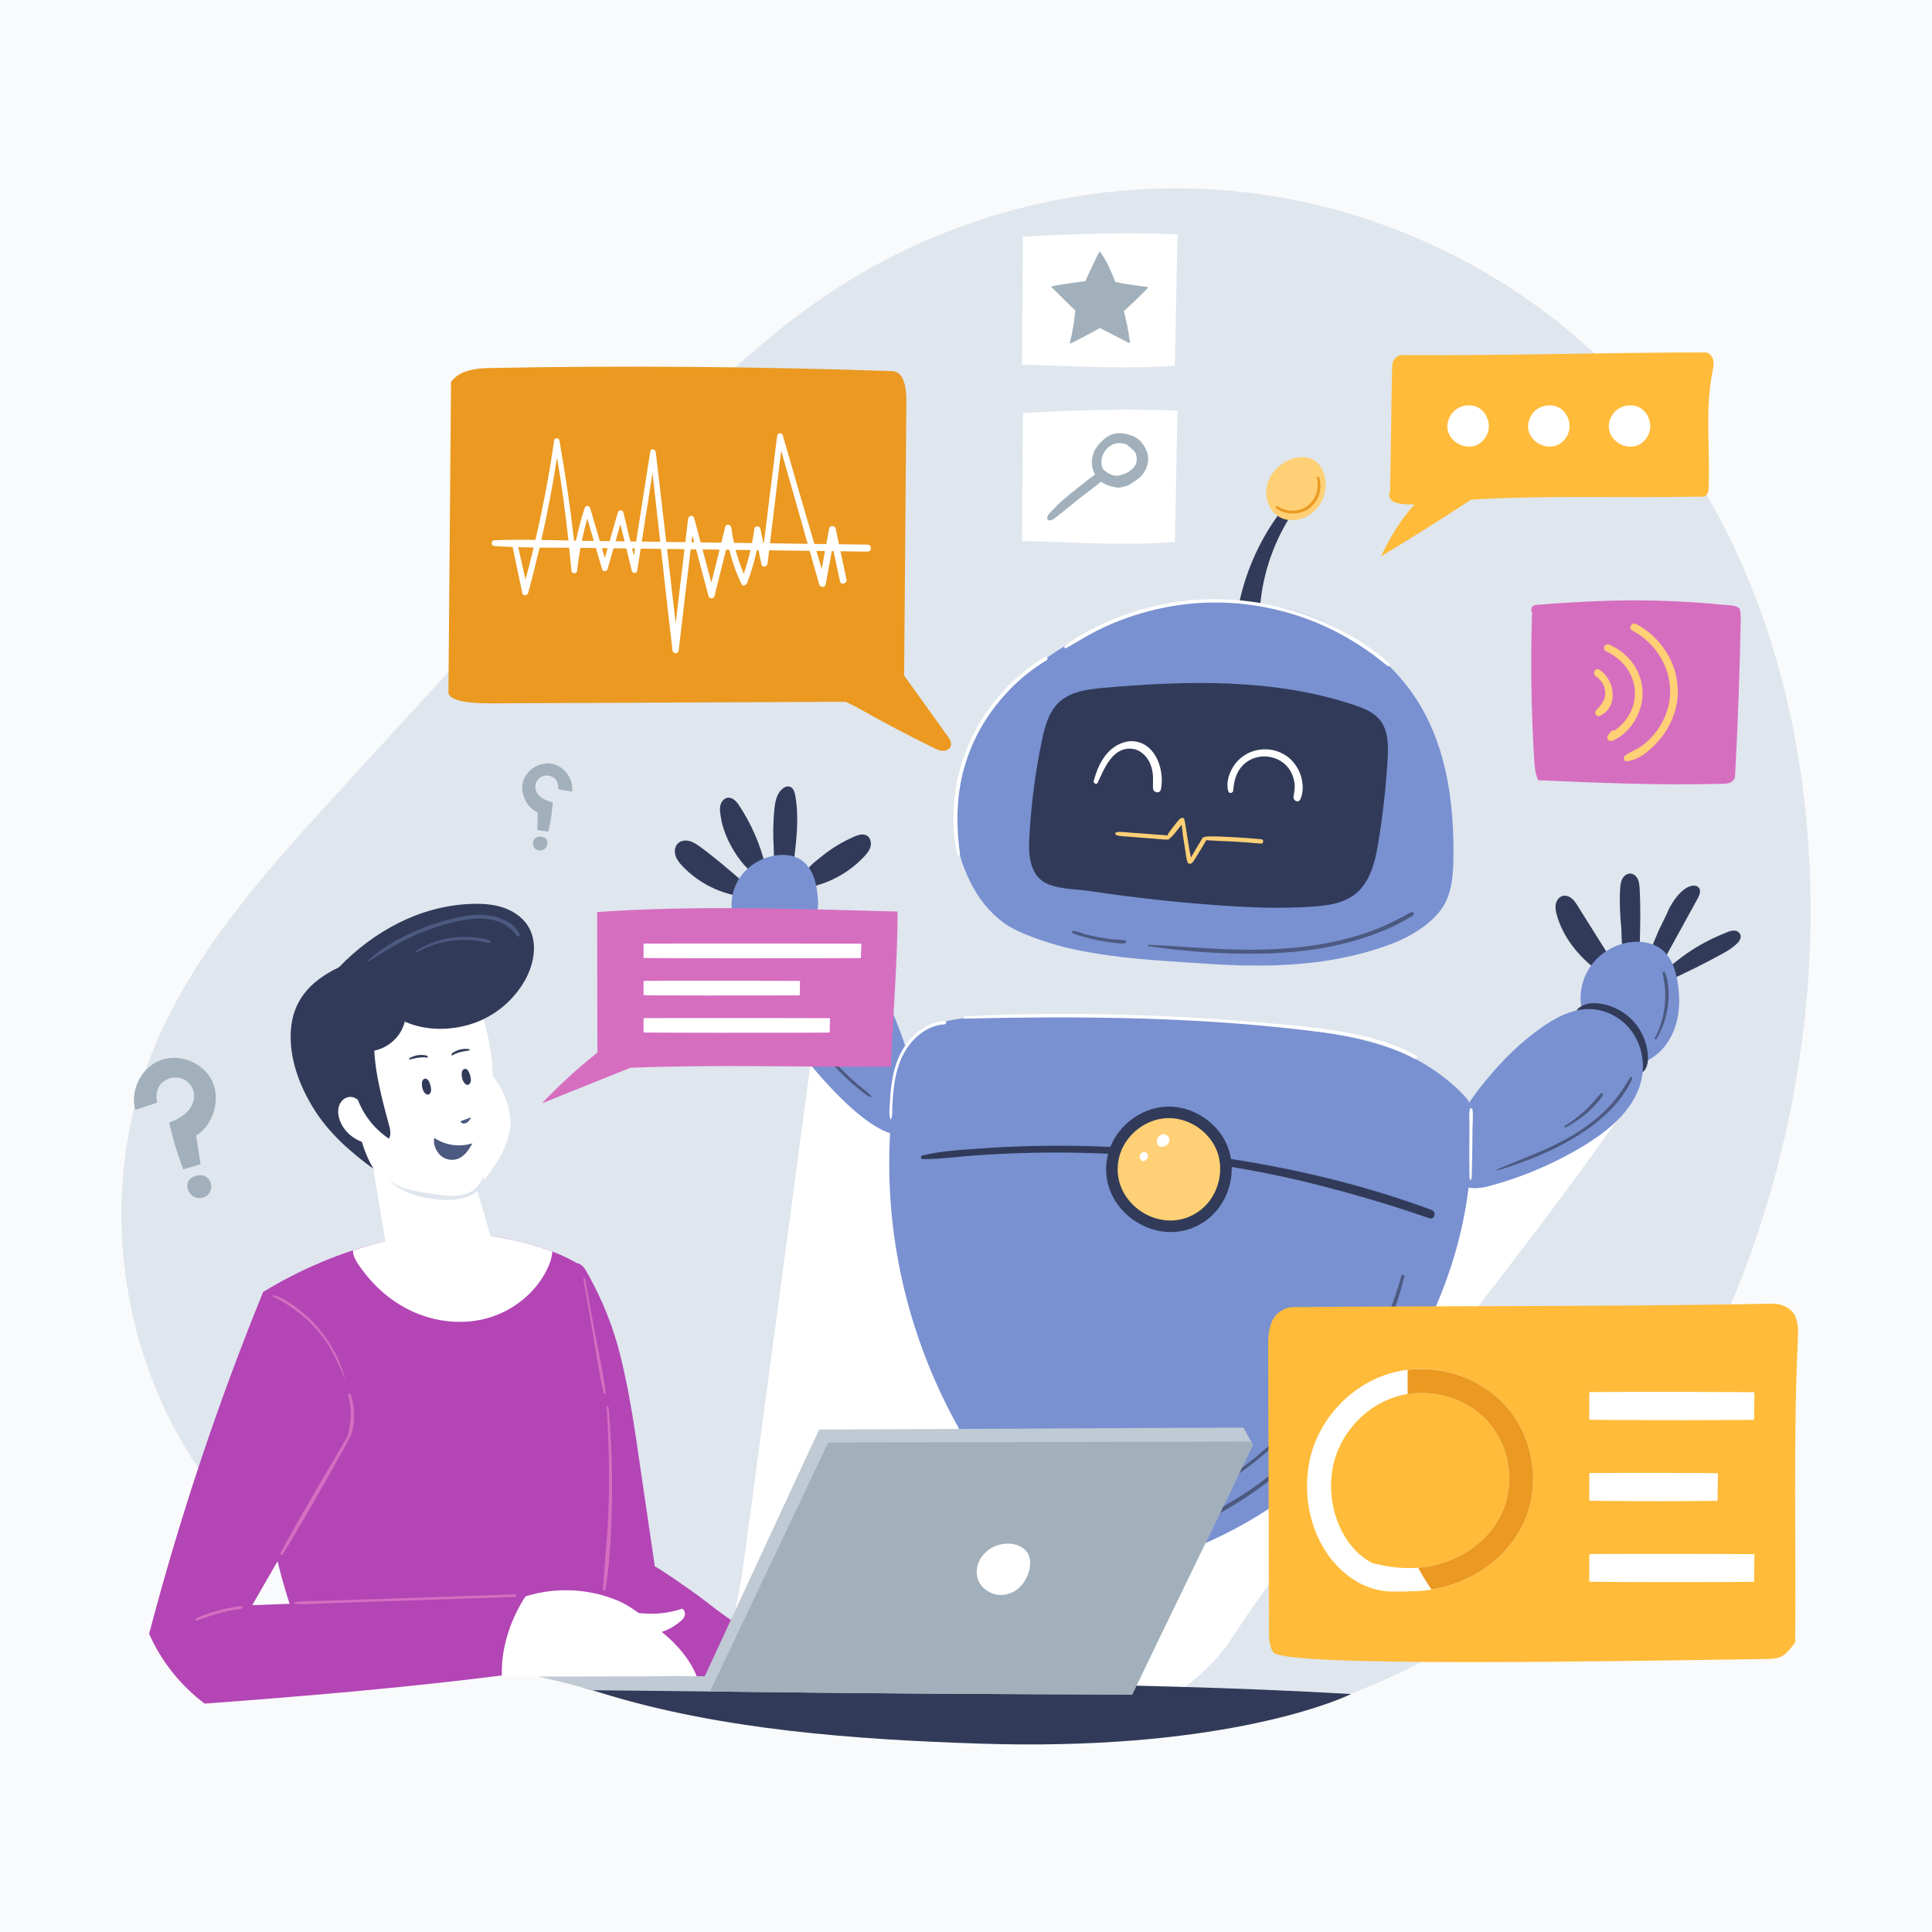 <?xml version="1.0" encoding="utf-8"?>
<!-- Generator: Adobe Illustrator 27.5.0, SVG Export Plug-In . SVG Version: 6.00 Build 0)  -->
<svg version="1.1" xmlns="http://www.w3.org/2000/svg" xmlns:xlink="http://www.w3.org/1999/xlink" x="0px" y="0px"
	 viewBox="0 0 500 500" style="enable-background:new 0 0 500 500;" xml:space="preserve">
<g id="BACKGROUND">
	<g>
		<rect style="fill:#f9fafb;" width="500" height="500"/>
	</g>
</g>
<g id="OBJECTS">
	<path style="fill:#DFE6EE;" d="M56.726,387.194c-25.261-31.127-32.344-76.012-17.896-113.405
		c10.249-26.525,29.87-48.164,49.071-69.139c22.41-24.48,44.821-48.961,67.231-73.441c19.093-20.856,38.48-41.963,62.32-57.169
		c30.03-19.153,66.53-28.003,101.983-24.575c35.453,3.428,69.625,19.141,95.198,43.934c49.68,48.167,62.349,125.066,48.942,192.951
		c-11.224,56.836-41.202,112.759-91.531,141.451c-30.589,17.438-66.538,23.68-101.748,23.451
		c-32.336-0.211-67.242-3.538-98.23-13.171c-24.857-7.727-51.905-8.831-75.533-19.977C81.218,410.879,67.411,400.36,56.726,387.194z
		"/>
	<g>
		<path style="fill:#FFFFFF;" d="M210.811,267.454c67.941,18.751,139.166,25.548,209.429,19.984
			c-34.075,48.598-69.775,88.899-102.63,138.247c-3.46,5.197-12.864,13.4-18.651,15.747c-4.216,1.71-8.933,1.485-13.476,1.232
			c-14.994-0.833-29.989-1.667-44.983-2.5c-13.174-0.732-26.523-1.487-39.289-5.079c-5.167-1.454-11.364-2.132-11.74-8.101
			c-0.423-6.713,1.954-14.701,2.849-21.387c3.931-29.364,7.861-58.727,11.792-88.091
			C206.345,300.822,208.578,284.138,210.811,267.454z"/>
		<g>
			<path style="fill:#313B59;" d="M447.002,241.236c0.633-0.239,1.295-0.467,1.962-0.394c0.668,0.074,1.345,0.531,1.497,1.234
				c0.181,0.832-0.401,1.622-0.997,2.186c-1.318,1.247-2.893,2.129-4.461,2.978c-4.253,2.303-8.576,4.454-12.962,6.447
				c-0.151-0.647-0.8-2.168-0.598-2.796c0.196-0.611,1.425-1.316,1.892-1.701c1.396-1.15,2.849-2.22,4.35-3.204
				C440.645,244.047,443.763,242.542,447.002,241.236z"/>
			<path style="fill:#313B59;" d="M431.93,235.189c1.169-2.121,2.557-4.241,4.642-5.472c1.008-0.595,2.529-0.842,3.165,0.14
				c0.525,0.811,0.062,1.877-0.403,2.724c-2.784,5.067-5.568,10.134-8.352,15.201c-0.73-0.396-3-1.146-3.352-1.907
				c-0.371-0.803,0.705-2.738,1.004-3.532C429.563,239.873,430.958,237.619,431.93,235.189z"/>
			<path style="fill:#313B59;" d="M419.289,230.046c0.054-0.89,0.143-1.805,0.558-2.594c0.415-0.789,1.233-1.429,2.123-1.375
				c0.839,0.051,1.547,0.706,1.901,1.469c0.354,0.763,0.419,1.623,0.467,2.463c0.285,4.976,0.151,9.966,0.018,14.949
				c-0.002,0.087-3.88,0.628-4.187,0.326c-0.636-0.625-0.479-4.045-0.567-4.963C419.274,236.908,419.08,233.472,419.289,230.046z"/>
			<path style="fill:#313B59;" d="M402.935,236.934c-0.274-0.943-0.487-1.937-0.31-2.904c0.177-0.966,0.826-1.902,1.774-2.157
				c0.828-0.222,1.725,0.111,2.385,0.658c0.66,0.547,1.126,1.287,1.581,2.013c2.89,4.611,5.78,9.222,8.67,13.833
				c-0.902,0.649-1.787,1.332-2.71,1.951c-1.001,0.672-1.223,0.61-2.166-0.144c-1.452-1.161-2.798-2.47-4.011-3.879
				C405.805,243.585,403.925,240.4,402.935,236.934z"/>
			<path style="fill:#7991D1;" d="M411.76,249.903c2.487-3.472,6.54-5.776,10.796-6.136c2.701-0.229,5.563,0.351,7.649,2.082
				c2.425,2.013,3.462,5.244,3.967,8.355c0.621,3.827,0.604,7.822-0.615,11.503c-1.219,3.681-3.731,7.023-7.206,8.743
				c-3.475,1.72-7.924,1.604-11.027-0.721c-3.76-2.818-4.241-7.282-5.606-11.41C408.34,258.154,409.174,253.514,411.76,249.903z"/>
			<path style="fill:#313B59;" d="M410.33,259.948c1.309-0.427,2.728-0.398,4.086-0.171c3.302,0.553,6.393,2.293,8.578,4.829
				c2.185,2.537,3.449,5.851,3.506,9.198c0.028,1.622-0.516,3.598-2.094,3.971c-1.082,0.255-2.154-0.385-3.068-1.017
				c-3.956-2.737-7.641-5.866-10.983-9.326C408.012,265.008,405.853,261.407,410.33,259.948z"/>
			<path style="fill:#7991D1;" d="M398.297,266.391c3.941-2.87,8.491-5.402,13.363-5.234c4.166,0.144,8.172,2.379,10.63,5.746
				c2.459,3.367,3.374,7.776,2.639,11.88c-1.39,7.763-8.039,13.44-14.766,17.556c-7.743,4.738-16.178,8.341-24.954,10.661
				c-4.093,1.082-8.044,0.631-9.728-3.749c-1.051-2.734-1.063-6.53,0.006-9.274c2.546-6.538,7.838-13.221,12.514-18.35
				C391.112,272.214,394.564,269.11,398.297,266.391z"/>
			<path style="fill:#4C5980;" d="M421.837,278.89c-1.739,2.965-3.622,5.717-6.06,8.16c-2.42,2.426-5.158,4.515-8.067,6.321
				c-6.357,3.947-13.438,6.337-20.272,9.284c-0.141,0.061-0.04,0.29,0.104,0.247c7.316-2.21,14.626-5.085,21.095-9.201
				c5.526-3.516,11.071-8.371,13.773-14.476C422.578,278.844,422.058,278.513,421.837,278.89z"/>
			<path style="fill:#4C5980;" d="M414.434,282.939c-0.82,0.616-1.4,1.508-2.082,2.271c-0.709,0.793-1.467,1.533-2.244,2.26
				c-1.574,1.472-3.275,2.779-5.12,3.894c-0.244,0.148-0.028,0.514,0.223,0.382c1.93-1.015,3.755-2.231,5.423-3.638
				c0.83-0.7,1.601-1.482,2.333-2.283c0.706-0.773,1.509-1.583,1.865-2.58C414.907,283.033,414.622,282.798,414.434,282.939z"/>
			<path style="fill:#4C5980;" d="M430.911,251.686c-0.156-0.384-0.674-0.238-0.616,0.17c0.215,1.497,0.558,2.95,0.641,4.467
				c0.074,1.345,0.025,2.699-0.119,4.038c-0.313,2.899-1.194,5.763-2.551,8.341c-0.132,0.251,0.234,0.468,0.382,0.223
				c1.573-2.599,2.583-5.441,2.988-8.453C432.011,257.676,431.985,254.336,430.911,251.686z"/>
		</g>
		<g>
			<path style="fill:#313B59;" d="M221.12,216.5c1.019-0.437,2.228-0.817,3.191-0.269c0.931,0.529,1.249,1.782,0.991,2.821
				c-0.258,1.039-0.968,1.902-1.702,2.681c-3.589,3.806-8.314,6.527-13.408,7.722c-0.785-1.19-1.961-3.135-1.198-4.39
				c0.79-1.3,2.492-2.485,3.659-3.436C215.219,219.539,218.076,217.804,221.12,216.5z"/>
			<path style="fill:#313B59;" d="M200.389,209.621c0.183-1.944,0.54-4.044,1.97-5.373c0.56-0.52,1.363-0.896,2.083-0.641
				c0.878,0.312,1.207,1.363,1.372,2.281c1.016,5.656,0.318,11.463-0.383,17.166c-0.004,0.023-4.155,0.448-4.458,0.299
				c-0.873-0.427-0.675-3.021-0.735-3.962C200.033,216.137,200.083,212.867,200.389,209.621z"/>
			<path style="fill:#313B59;" d="M186.467,210.924c-0.148-0.895-0.245-1.829,0.016-2.698c0.261-0.869,0.963-1.662,1.863-1.774
				c1.285-0.159,2.304,1.022,3.014,2.104c3.145,4.791,5.45,10.131,6.778,15.706c-1.655,0.643-3.23,1.914-4.657,0.528
				c-1.256-1.22-2.339-2.673-3.277-4.146C188.369,217.766,186.893,214.337,186.467,210.924z"/>
			<path style="fill:#313B59;" d="M176.685,224.221c-0.778-0.814-1.52-1.71-1.861-2.783c-0.341-1.073-0.204-2.363,0.6-3.152
				c0.773-0.759,1.996-0.898,3.042-0.618c1.046,0.281,1.956,0.917,2.83,1.557c4.012,2.94,7.773,6.204,11.529,9.465
				c0.06,0.052-0.873,2.56-1.023,2.738c-0.557,0.659-0.892,0.449-1.807,0.249c-1.68-0.367-3.323-0.902-4.899-1.592
				C181.944,228.706,179.061,226.71,176.685,224.221z"/>
			<path style="fill:#7991D1;" d="M190.126,238.35c-1.401-3.543-0.895-7.739,1.162-10.946c2.057-3.207,5.572-5.394,9.333-6.001
				c2.234-0.361,4.646-0.16,6.557,1.054c1.563,0.993,2.674,2.591,3.349,4.315c0.675,1.724,0.945,3.579,1.107,5.424
				c0.147,1.673,0.187,3.449-0.615,4.924c-0.73,1.343-2.052,2.241-3.324,3.087c-1.85,1.23-3.701,2.46-5.552,3.69
				C197.477,246.998,191.945,242.949,190.126,238.35z"/>
			<path style="fill:#313B59;" d="M199.4,240.985c1.429-2.599,3.98-4.556,6.861-5.263c1.726-0.424,3.631-0.392,5.188,0.465
				c1.557,0.857,2.656,2.658,2.35,4.408c-0.307,1.76-1.836,3.008-3.259,4.088c-1.707,1.296-3.43,2.602-5.367,3.519
				c-1.414,0.67-5.484,2.257-6.711,0.609C197.084,246.963,198.442,242.726,199.4,240.985z"/>
			<path style="fill:#7991D1;" d="M201.985,262.647c-2.11-4.464-3.898-9.292-3.506-14.214s3.502-9.921,8.294-11.111
				c3.41-0.847,7.084,0.355,9.898,2.46c2.814,2.105,4.896,5.028,6.778,7.996c6.969,10.993,11.828,23.32,14.234,36.112
				c0.425,2.258,0.75,4.704-0.27,6.763c-5.763,11.632-26.732-13.371-29.83-18.04C205.475,269.435,203.615,266.094,201.985,262.647z"
				/>
			<path style="fill:#4C5980;" d="M225.5,283.728c-1.001-1.254-2.567-2.2-3.773-3.264c-1.252-1.104-2.479-2.241-3.656-3.425
				c-2.382-2.397-4.573-4.983-6.541-7.729c-3.927-5.477-6.885-11.575-9.181-17.898c-0.069-0.191-0.362-0.117-0.308,0.085
				c1.785,6.704,5.003,12.934,9.076,18.536c1.984,2.729,4.177,5.306,6.564,7.692c1.232,1.232,2.513,2.408,3.859,3.515
				c1.147,0.943,2.43,2.18,3.83,2.714C225.509,284.007,225.574,283.82,225.5,283.728z"/>
			<path style="fill:#4C5980;" d="M220.689,272.394c-0.403-0.571-0.992-1.01-1.514-1.469c-0.543-0.476-1.075-0.963-1.591-1.469
				c-1.057-1.037-2.051-2.14-2.973-3.3c-1.86-2.341-3.511-4.899-4.845-7.575c-0.092-0.184-0.414-0.054-0.337,0.142
				c1.118,2.829,2.57,5.452,4.444,7.85c0.936,1.197,1.946,2.337,3.025,3.407c0.995,0.986,2.152,2.297,3.485,2.811
				C220.599,272.874,220.821,272.58,220.689,272.394z"/>
		</g>
		<g>
			<path style="fill:#7991D1;" d="M278.729,407.474c-18.584-16.28-32.832-37.464-40.904-60.814s-9.761-47.8-5.199-72.081
				c0.845-4.498,6.274-8.422,10.631-9.824c4.357-1.402,9.012-1.494,13.588-1.556c26.201-0.351,52.473-0.097,78.494,2.986
				c10.172,1.205,20.453,2.89,29.716,7.263c5.19,2.451,11.451,6.985,15.026,11.475c3.148,25.857-5.132,51.651-19.422,73.43
				c-14.29,21.778-36.465,38.26-61.438,45.665C292.501,406.009,285.651,408.565,278.729,407.474z"/>
			<path style="fill:#313B59;" d="M370.495,313.13c-16.421-6.062-33.406-10.249-50.685-12.993
				c-17.164-2.725-34.606-3.922-51.983-3.562c-4.851,0.1-9.698,0.331-14.538,0.685c-4.855,0.355-9.876,0.595-14.607,1.807
				c-0.516,0.132-0.391,0.912,0.131,0.916c4.348,0.033,8.704-0.596,13.036-0.917c4.274-0.317,8.554-0.533,12.837-0.66
				c8.648-0.257,17.309-0.134,25.944,0.408c17.248,1.083,34.441,3.752,51.185,8.042c9.48,2.428,18.854,5.212,28.099,8.433
				C371.284,315.766,371.828,313.622,370.495,313.13z"/>
			<path style="fill:#313B59;" d="M286.847,298.34c1.81-6.567,8.13-11.62,14.934-11.942c6.804-0.322,13.573,4.111,15.995,10.478
				c2.423,6.366,0.315,14.178-4.982,18.461C300.81,325.027,282.754,313.186,286.847,298.34z"/>
			<path style="fill:#FFD075;" d="M289.729,299.127c1.477-5.359,6.634-9.483,12.187-9.746c5.553-0.263,11.076,3.355,13.053,8.551
				c1.977,5.195,0.257,11.57-4.066,15.066C301.124,320.905,286.389,311.242,289.729,299.127z"/>
			<path style="fill:#FFFFFF;" d="M381.059,287.063c-0.054-0.331-0.604-0.326-0.663,0c-0.274,1.517-0.094,3.203-0.103,4.745
				l-0.029,4.653c-0.01,1.551-0.023,3.102-0.005,4.653c0.01,0.835,0.02,1.67,0.029,2.506c0.007,0.624-0.091,1.268,0.257,1.808
				c0.016,0.024,0.048,0.023,0.064,0c0.355-0.532,0.269-1.188,0.286-1.808l0.071-2.506c0.044-1.551,0.056-3.102,0.072-4.653
				l0.048-4.653C381.102,290.265,381.308,288.584,381.059,287.063z"/>
			<path style="fill:#FFFFFF;" d="M244.438,264.225c-4.91,0.399-8.905,3.827-11.182,8.046c-1.369,2.537-2.101,5.382-2.507,8.221
				c-0.218,1.523-0.356,3.061-0.415,4.599c-0.052,1.367-0.396,3.272,0.105,4.555c0.023,0.06,0.124,0.096,0.157,0.021
				c0.448-1.016,0.27-2.341,0.334-3.441c0.079-1.358,0.168-2.719,0.313-4.072c0.319-2.974,0.939-5.991,2.24-8.703
				c2.068-4.309,6.007-8.019,10.955-8.366C244.988,265.046,244.989,264.18,244.438,264.225z"/>
			<path style="fill:#FFFFFF;" d="M366.533,273.221c-6.169-3.444-13.029-5.243-19.966-6.346c-7.421-1.18-14.947-1.805-22.432-2.429
				c-15.819-1.317-31.691-2.005-47.565-2.051c-8.974-0.026-17.951,0.128-26.91,0.669c-0.36,0.022-0.366,0.574,0,0.565
				c31.123-0.745,62.421-0.455,93.339,3.639c7.983,1.057,15.983,2.778,23.076,6.738
				C366.585,274.291,367.044,273.506,366.533,273.221z"/>
			<path style="fill:#4C5980;" d="M362.707,330.169c-3.7,12.789-9.478,24.863-17.725,35.357
				c-8.057,10.253-18.198,18.784-29.639,25.033c-6.628,3.62-13.616,6.251-20.776,8.599c-0.375,0.123-0.224,0.679,0.163,0.592
				c12.851-2.881,25.116-9.623,35.352-17.788c10.481-8.36,19.162-18.916,25.403-30.778c3.466-6.587,6.21-13.573,7.933-20.819
				C363.527,329.904,362.839,329.712,362.707,330.169z"/>
			<path style="fill:#4C5980;" d="M350.851,341.598c-1.804,3.746-3.323,7.578-5.371,11.212c-2.118,3.759-4.525,7.359-7.193,10.75
				c-5.212,6.626-11.367,12.4-18.232,17.283c-3.876,2.757-7.985,5.169-12.268,7.236c-0.301,0.145-0.038,0.581,0.26,0.445
				c15.528-7.065,28.588-19.053,37.27-33.715c2.394-4.042,4.817-8.43,6.116-12.965C351.532,341.504,351.011,341.265,350.851,341.598
				z"/>
			<path style="fill:#FFFFFF;" d="M299.59,294.504c0.314-0.626,1.025-1.045,1.721-0.964c0.695,0.081,1.307,0.691,1.341,1.39
				c0.023,0.465-0.193,0.924-0.528,1.247c-0.335,0.323-0.778,0.519-1.235,0.61C299.533,297.059,299.066,295.552,299.59,294.504z"/>
			<path style="fill:#FFFFFF;" d="M294.959,299.259c0.025-0.474,0.353-0.927,0.806-1.065s0.999,0.074,1.21,0.499
				c0.14,0.282,0.131,0.626,0.011,0.917c-0.12,0.292-0.342,0.533-0.601,0.714C295.618,300.862,294.918,300.053,294.959,299.259z"/>
		</g>
		<g>
			<g>
				<path style="fill:#313B59;" d="M319.964,160.241c1.427-10.394,5.651-20.391,12.109-28.66c0.508-0.651,1.709,0.043,1.889,0.849
					c0.18,0.806-0.28,1.601-0.705,2.309c-4.696,7.826-7.257,16.919-7.337,26.046C324.101,161.096,321.648,160.997,319.964,160.241z"
					/>
				<path style="fill:#FFD075;" d="M328.645,131.233c-1.156-2.068-1.222-4.666-0.342-6.865c0.88-2.199,2.65-3.992,4.758-5.074
					c2.281-1.171,5.225-1.472,7.31,0.02c1.243,0.89,2.032,2.31,2.417,3.79c0.703,2.704,0.113,5.714-1.558,7.953
					C338.111,135.232,331.492,136.325,328.645,131.233z"/>
				<path style="fill:#EB9921;" d="M341.425,123.581c-0.118-0.376-0.695-0.221-0.592,0.163c0.71,2.657-0.374,5.806-2.686,7.352
					c-1.209,0.809-2.674,1.151-4.119,1.057c-0.722-0.047-1.429-0.219-2.107-0.469c-0.354-0.131-0.686-0.297-1.013-0.484
					c-0.243-0.139-0.42-0.265-0.707-0.207c-0.04,0.008-0.074,0.054-0.072,0.095c0.036,0.645,1.101,1.038,1.601,1.255
					c0.702,0.304,1.456,0.467,2.217,0.531c1.615,0.135,3.302-0.256,4.651-1.165C341.202,129.955,342.361,126.569,341.425,123.581z"
					/>
			</g>
			<g>
				<path style="fill:#7991D1;" d="M247.136,213.281c-0.517-10.484,3.267-20.948,9.579-29.417
					c6.312-8.47,15.035-15.03,24.561-19.788c14.43-7.209,31.163-10.418,47.087-7.552c15.924,2.866,30.848,12.129,39.068,25.829
					c7.082,11.803,8.902,25.972,8.717,39.671c-0.059,4.334-0.364,8.871-2.657,12.574c-2.62,4.231-8.203,7.678-12.895,9.49
					c-15.768,6.09-32.29,6.443-49.191,5.27c-12.165-0.844-21.484-1.189-33.405-3.648c-4.9-1.011-14.503-3.963-18.446-7.031
					c-3.781-2.942-6.088-5.915-8.279-10.119C248.813,223.835,247.397,218.58,247.136,213.281z"/>
				<path style="fill:#313B59;" d="M266.35,217.407c0.423-8.648,1.523-17.263,3.287-25.739c0.745-3.58,1.728-7.349,4.384-9.862
					c3.044-2.88,7.546-3.438,11.72-3.805c21.709-1.906,44.085-2.45,64.751,4.464c2.416,0.808,4.913,1.794,6.54,3.755
					c2.303,2.774,2.295,6.742,2.079,10.34c-0.43,7.157-1.225,14.292-2.382,21.367c-0.814,4.977-2.063,10.362-6.026,13.481
					c-3.072,2.417-7.181,2.972-11.081,3.236c-8.5,0.577-17.036,0.193-25.532-0.441c-10.771-0.805-21.513-2.012-32.194-3.62
					c-3.626-0.546-9.188-0.387-12.233-2.644C266.519,225.606,266.178,220.946,266.35,217.407z"/>
				<path style="fill:#FFFFFF;" d="M293.468,191.845c-2.52-0.245-5.034,1.082-6.72,2.887c-1.906,2.042-2.987,4.74-3.693,7.4
					c-0.158,0.597,0.759,1.035,1.033,0.435c1.669-3.654,3.868-9.308,8.885-8.792c1.928,0.198,3.519,1.62,4.41,3.268
					c0.548,1.013,0.837,2.156,0.96,3.296c0.134,1.248,0.008,2.457,0.053,3.697c0.041,1.123,1.788,1.469,2.04,0.276
					C301.462,199.448,299.167,192.398,293.468,191.845z"/>
				<path style="fill:#FFFFFF;" d="M336.447,200.166c-0.832-2.122-2.314-3.943-4.33-5.042c-4.163-2.271-9.496-1.267-12.406,2.503
					c-1.493,1.934-2.506,4.687-1.836,7.126c0.204,0.74,1.219,0.535,1.279-0.173c0.203-2.413,0.712-4.664,2.444-6.474
					c1.687-1.762,4.096-2.562,6.51-2.294c2.4,0.266,4.58,1.568,5.816,3.658c0.589,0.996,0.97,2.115,1.107,3.265
					c0.145,1.222-0.085,2.255-0.267,3.448c-0.147,0.966,1.206,1.774,1.728,0.729C337.492,204.911,337.241,202.189,336.447,200.166z"
					/>
				<path style="fill:#FFD075;" d="M326.901,217.605c-0.044-0.258-0.313-0.393-0.545-0.415c-2.464-0.227-4.931-0.41-7.402-0.544
					c-1.211-0.066-2.423-0.12-3.635-0.163c-0.583-0.021-1.163-0.03-1.746-0.018c-0.606,0.012-1.263-0.048-1.844,0.135
					c-0.038,0.012-0.055,0.041-0.084,0.06c-0.173-0.002-0.347,0.067-0.466,0.259c-0.623,1.002-1.222,2.016-1.816,3.036
					c-0.296,0.509-0.596,1.018-0.89,1.528c-0.08,0.14-0.165,0.285-0.25,0.432c-0.104-0.547-0.242-1.095-0.337-1.623
					c-0.176-0.979-0.341-1.959-0.497-2.941c-0.15-0.945-0.277-1.893-0.44-2.836c-0.081-0.47-0.16-0.94-0.237-1.41
					c-0.076-0.468-0.107-0.922-0.363-1.332c-0.096-0.154-0.287-0.163-0.406-0.063c-0.082-0.016-0.166-0.016-0.247,0.009
					c-0.301,0.092-0.479,0.323-0.689,0.542c-0.18,0.188-0.334,0.394-0.493,0.6c-0.318,0.411-0.636,0.821-0.954,1.232
					c-0.323,0.417-0.666,0.826-0.956,1.267c-0.17,0.257-0.384,0.557-0.505,0.87c-0.956-0.163-1.965-0.169-2.925-0.245
					c-1.173-0.092-2.345-0.189-3.519-0.275c-1.129-0.083-2.259-0.163-3.388-0.245c-1.084-0.078-2.283-0.296-3.356-0.068
					c-0.387,0.082-0.31,0.593,0,0.71c0.984,0.371,2.187,0.336,3.226,0.42c1.129,0.092,2.259,0.184,3.388,0.275
					c1.129,0.091,2.259,0.171,3.388,0.255c1.106,0.083,2.281,0.285,3.388,0.217c0.222-0.014,0.378-0.165,0.45-0.345
					c0.322-0.179,0.598-0.51,0.829-0.758c0.353-0.378,0.664-0.795,0.987-1.199c0.314-0.393,0.628-0.787,0.942-1.18
					c0.099-0.123,0.19-0.252,0.286-0.377c0.048,0.39,0.112,0.778,0.146,1.126c0.093,0.963,0.237,1.92,0.381,2.876
					c0.142,0.947,0.294,1.893,0.456,2.838c0.161,0.944,0.224,2.033,0.571,2.926c0.114,0.294,0.434,0.403,0.684,0.328
					c0.104,0.018,0.216,0.007,0.32-0.075c0.443-0.353,0.757-0.923,1.056-1.403c0.311-0.501,0.618-1.005,0.927-1.507
					c0.618-1.005,1.228-2.012,1.817-3.035c0.013-0.023,0.013-0.045,0.023-0.068c0.41,0.067,0.843,0.062,1.25,0.092
					c0.631,0.046,1.259,0.078,1.891,0.101c1.212,0.043,2.424,0.098,3.635,0.164c2.47,0.134,4.938,0.318,7.402,0.544
					c0.259,0.024,0.465-0.195,0.545-0.415C326.939,217.799,326.919,217.714,326.901,217.605z"/>
				<path style="fill:#4C5980;" d="M365.194,236.094c-3.811,2.098-7.643,3.981-11.775,5.378c-4.081,1.38-8.287,2.372-12.538,3.055
					c-9.113,1.464-18.398,1.468-27.591,0.948c-5.397-0.305-10.786-0.765-16.189-0.952c-0.176-0.006-0.223,0.287-0.042,0.314
					c9.518,1.421,19.214,2.118,28.839,1.973c8.944-0.134,17.935-1.203,26.483-3.918c4.594-1.459,9.235-3.348,13.297-5.971
					C366.193,236.588,365.737,235.795,365.194,236.094z"/>
				<path style="fill:#4C5980;" d="M291.144,243.379c-1.102-0.2-2.261-0.176-3.376-0.302c-1.133-0.128-2.261-0.302-3.381-0.518
					c-1.074-0.207-2.145-0.44-3.206-0.708c-1.117-0.283-2.266-0.798-3.4-0.955c-0.298-0.041-0.514,0.338-0.218,0.516
					c0.924,0.557,2.14,0.809,3.171,1.111c1.131,0.332,2.273,0.618,3.43,0.845c1.111,0.218,2.23,0.393,3.353,0.529
					c1.135,0.138,2.381,0.357,3.522,0.254C291.446,244.115,291.613,243.465,291.144,243.379z"/>
				<path style="fill:#FFFFFF;" d="M270.387,170.035c-13.107,7.941-21.948,21.786-23.41,37.072
					c-0.446,4.658-0.335,9.528,0.801,14.083c0.11,0.443,0.72,0.241,0.663-0.183c-1.088-8.088-0.955-16.011,1.554-23.85
					c2.255-7.047,6.2-13.505,11.376-18.785c2.839-2.896,6.031-5.408,9.499-7.509C271.396,170.543,270.916,169.715,270.387,170.035z"
					/>
				<path style="fill:#FFFFFF;" d="M359.656,171.717c-18.125-15.694-43.812-20.682-66.503-13.3c-3.145,1.023-6.22,2.27-9.191,3.725
					c-2.927,1.434-5.948,3.003-8.445,5.128c-0.263,0.224,0.072,0.613,0.355,0.463c2.625-1.392,5.103-3.043,7.76-4.387
					c2.617-1.324,5.317-2.478,8.08-3.456c5.561-1.968,11.371-3.235,17.247-3.73c11.461-0.966,23.081,1.066,33.583,5.774
					c5.963,2.673,11.489,6.199,16.511,10.391C359.471,172.674,360.076,172.081,359.656,171.717z"/>
			</g>
		</g>
	</g>
	<g>
		<g>
			<g>
				<path style="fill:#B345B5;" d="M156.025,420.141c0.815,0.027-2.423,0.594-1.608,0.62c-26.261,3.805-53.479,2.195-79.123-4.627
					c-8.622-26.157-10.523-54.433-7.192-81.772c9.4-5.759,19.664-10.106,30.341-12.849c8.819-2.267,18.321-3.527,27.286-1.932
					c8.5,1.512,17.131,3.324,24.478,7.858c1.95,10.913,4.42,21.702,6.371,32.616C160.09,379.704,157.341,400.222,156.025,420.141z"
					/>
				<path style="fill:#FFFFFF;" d="M142.122,327.292c0.434-1.051,0.743-2.236,0.827-3.394c-5.498-2.101-11.39-3.28-17.221-4.318
					c-8.965-1.595-18.466-0.334-27.286,1.932c-2.377,0.611-4.729,1.314-7.059,2.081c-0.171,1.665,1.304,3.659,2.717,5.52
					c2.871,3.781,6.485,7.019,10.657,9.303c6.431,3.52,14.21,4.69,21.28,2.749C133.107,339.223,139.327,334.069,142.122,327.292z"/>
			</g>
			<path style="fill:#D66EC0;" d="M89.327,357.194c-1.054-4.833-3.523-9.374-6.663-13.167c-1.587-1.917-3.39-3.663-5.367-5.175
				c-1.82-1.393-4.144-3.094-6.41-3.605c-0.384-0.087-0.549,0.386-0.256,0.606c0.946,0.709,2.067,1.185,3.073,1.812
				c1.012,0.631,1.98,1.324,2.923,2.055c1.89,1.465,3.624,3.121,5.163,4.952c3.15,3.748,5.256,8.094,6.613,12.777
				C88.576,358.043,89.458,357.794,89.327,357.194z"/>
			<g>
				<path style="fill:#B345B5;" d="M148.198,327.107c0.678-0.402,1.582-0.209,2.214,0.261c0.632,0.47,1.051,1.167,1.444,1.85
					c4.019,6.999,7.025,14.578,8.896,22.43c1.565,6.569,2.752,13.103,3.732,19.784c1.662,11.326,3.324,22.653,4.985,33.979
					c0.093-0.206,8.802,5.639,13.005,8.896c3.66,2.835,7.35,5.69,11.499,7.743c-0.195,1.886-0.573,3.881-1.155,5.685
					c-0.583,1.804-1.586,3.526-3.117,4.645c-1.159,0.846-2.552,1.304-3.936,1.685c-8.036,2.211-16.659,2.245-24.712,0.099
					c-3.417-0.911-7.03-2.467-8.599-5.636c-0.899-1.816-0.99-3.915-1.009-5.941c-0.05-5.165,0.25-10.333,0.898-15.457
					c2.747-21.738-2.756-43.938-4.064-65.811C148,336.637,148.478,331.788,148.198,327.107z"/>
				<path style="fill:#D66EC0;" d="M157.481,364.14c-0.029-0.327-0.54-0.333-0.516,0c0.566,7.859,0.745,15.738,0.6,23.616
					c-0.146,7.898-1.004,15.702-1.516,23.573c-0.023,0.354,0.566,0.442,0.627,0.085c1.304-7.667,1.554-15.636,1.699-23.401
					C158.525,380.045,158.191,372.076,157.481,364.14z"/>
				<path style="fill:#D66EC0;" d="M154.166,345.887c-0.95-4.968-1.845-9.946-2.74-14.925c-0.053-0.295-0.503-0.17-0.45,0.124
					c0.876,4.897,1.753,9.794,2.575,14.7c0.82,4.893,1.488,9.853,2.644,14.681c0.072,0.302,0.594,0.246,0.555-0.075
					C156.161,355.523,155.087,350.702,154.166,345.887z"/>
			</g>
			<g>
				<path style="fill:#FFFFFF;" d="M167.378,423.082c3.129-0.157,6.197-1.36,8.598-3.373c0.512-0.43,1.012-0.921,1.227-1.554
					c0.215-0.633-0.06-1.485-0.634-1.827c-4.953,1.662-10.425,1.741-15.424,0.222C161.986,419.56,164.376,422.209,167.378,423.082z"
					/>
				<path style="fill:#FFFFFF;" d="M135.976,413.152c7.707-2.441,16.271-2.073,23.74,1.021c4.458,1.847,8.05,5.306,11.784,8.362
					c3.734,3.056,7.003,6.818,8.818,11.289c-16.769,0.466-33.636,0.554-50.389-0.312
					C129.082,426.342,131.141,418.514,135.976,413.152z"/>
				<path style="fill:#B345B5;" d="M89.492,373.421c-8.061,14.015-16.155,27.983-24.215,41.997
					c23.671-0.779,47.318-1.895,70.989-2.673c-4.052,6.013-6.63,13.61-6.38,20.856c-25.4,3.218-51.379,5.399-76.912,7.293
					c-6.233-4.674-11.266-10.94-14.378-18.082c7.898-30.083,17.762-59.651,29.507-88.451c7.369,3.101,14.06,8.348,17.84,15.392
					C89.723,356.798,93.478,366.491,89.492,373.421z"/>
				<path style="fill:#D66EC0;" d="M90.881,371.306c0.505-1.403,0.724-2.955,0.756-4.404c0.045-2.035-0.251-4.07-0.857-6.012
					c-0.131-0.421-0.782-0.246-0.663,0.183c0.515,1.866,0.734,3.791,0.637,5.726c-0.081,1.63-0.399,3.176-0.722,4.751
					c-5.846,10.093-11.923,20.092-17.447,30.364c-0.21,0.39,0.36,0.724,0.594,0.347C79.374,392.291,90.995,371.434,90.881,371.306z"
					/>
				<path style="fill:#D66EC0;" d="M62.46,415.693c-0.523-0.052-1.093,0.094-1.61,0.176c-0.504,0.079-1.006,0.167-1.507,0.264
					c-1.037,0.201-2.067,0.439-3.087,0.713c-1.016,0.273-2.04,0.565-3.027,0.933c-0.438,0.163-0.868,0.355-1.296,0.542
					c-0.463,0.202-1.024,0.365-1.377,0.738c-0.109,0.116-0.032,0.313,0.13,0.314c0.453,0.005,0.877-0.219,1.3-0.365
					c0.481-0.165,0.968-0.311,1.451-0.471c1.004-0.333,2-0.673,3.02-0.957c0.982-0.273,1.974-0.511,2.973-0.715
					c0.499-0.102,1-0.195,1.503-0.28c0.525-0.088,1.109-0.103,1.607-0.288C62.873,416.173,62.809,415.728,62.46,415.693z"/>
				<path style="fill:#D66EC0;" d="M133.245,412.61c-9.571,0.312-19.141,0.646-28.711,0.987c-4.698,0.167-9.396,0.318-14.094,0.473
					c-2.436,0.08-4.872,0.161-7.308,0.241c-2.234,0.074-4.64-0.062-6.835,0.38c-0.223,0.045-0.138,0.337,0.049,0.362
					c2.368,0.31,4.924-0.019,7.308-0.101c2.262-0.078,4.524-0.155,6.786-0.233c4.785-0.164,9.57-0.332,14.355-0.484
					c9.484-0.301,18.967-0.609,28.45-0.938C133.687,413.282,133.689,412.595,133.245,412.61z"/>
			</g>
			<g>
				<path style="fill:#FFFFFF;" d="M100.274,324.245c-1.171-6.904-2.342-13.807-3.514-20.711c-0.175-1.031-0.23-2.337,0.677-2.857
					c0.518-0.297,1.163-0.202,1.751-0.098c2.678,0.473,5.357,0.947,8.035,1.42c2.666,0.471,5.708-0.492,8.384-0.08
					c2.676,0.411,5.342,1.684,6.826,3.949c0.787,1.2,1.199,2.601,1.602,3.979c1.242,4.254,2.484,8.509,3.727,12.763
					c-3.777,3.102-8.602,5.143-13.477,5.496C109.41,328.458,104.459,326.772,100.274,324.245z"/>
				<path style="fill:#FFFFFF;" d="M91.585,297.011c6.207,8.778,17.204,13.93,27.922,13.081c2.013-0.16,3.466-1.636,4.681-3.25
					c3.89-5.165,6.382-8.031,7.768-14.347c0.881-4.012-1.586-10.867-4.396-13.863c-0.187-5.846-1.341-11.863-3.165-17.421
					c-6.951-3.035-15.246-3.663-22.42-1.197c-7.173,2.466-13.282,8.224-15.565,15.457C84.129,282.705,87.206,290.818,91.585,297.011
					z"/>
				<path style="fill:#DFE6EE;" d="M125.044,304.652c-2.314,5.333-7.229,5.214-12.263,4.432c-3.996-0.62-8.343-0.952-11.719-3.364
					c-0.05-0.036-0.113,0.045-0.066,0.086c3.978,3.499,9.445,4.629,14.623,4.737c3.739,0.078,9.419-1.153,9.687-5.82
					C125.313,304.589,125.1,304.522,125.044,304.652z"/>
				<path style="fill:#313B59;" d="M96.662,302.502c-3.818-6.483-5.135-14.396-3.623-21.766c0.643-3.136,1.654-6.272,3.635-8.786
					c3.862-0.718,7.176-3.731,8.076-7.555c5.508,2.443,12.034,2.381,17.739,0.441c5.704-1.94,10.626-6.089,13.503-11.383
					c2.312-4.255,3.219-9.737,0.637-13.834c-1.511-2.398-4.052-4.025-6.76-4.86c-2.709-0.836-5.591-0.942-8.422-0.807
					c-12.936,0.615-24.747,7.07-33.74,16.389c-7.91,3.752-11.936,9.021-12.428,16.276c-0.491,7.255,2.211,14.418,6.075,20.578
					C85.193,293.315,90.817,298.256,96.662,302.502z"/>
				<path style="fill:#FFFFFF;" d="M92.536,284.659c-0.742-0.837-2.08-0.994-3.082-0.497c-1.002,0.497-1.663,1.544-1.866,2.644
					c-0.203,1.1,0.007,2.244,0.409,3.288c1.441,3.751,5.533,6.297,9.534,5.932C96.575,291.987,95.29,287.764,92.536,284.659z"/>
				<path style="fill:#313B59;" d="M91.328,279.371c0.643,6.131,4.152,11.901,9.301,15.291c0.835-1.187,0.148-3.087-0.215-4.448
					c-1.949-7.314-3.914-14.766-3.579-22.328c0.03-0.688-0.536-1.441-1.191-1.654c-0.655-0.213-1.393,0.005-1.941,0.422
					c-0.548,0.417-0.935,1.008-1.266,1.612C90.606,271.607,90.931,275.583,91.328,279.371z"/>
				<path style="fill:#4C5980;" d="M112.399,294.486c2.843,1.938,6.6,2.467,9.868,1.39c-0.902,1.634-1.99,3.333-3.731,4.005
					c-1.489,0.575-3.287,0.252-4.482-0.807C112.859,298.015,112.009,296.034,112.399,294.486z"/>
				<path style="fill:#4C5980;" d="M119.157,290.181c0.928-0.342,1.856-0.684,2.785-1.026c-0.195,0.383-0.441,0.799-0.752,1.096
					c-0.311,0.297-0.716,0.513-1.145,0.529C119.615,290.797,119.362,290.56,119.157,290.181z"/>
				<path style="fill:#313B59;" d="M109.199,280.303c0.019-0.241,0.062-0.485,0.177-0.698s0.309-0.392,0.546-0.442
					c0.262-0.056,0.539,0.055,0.738,0.234c0.199,0.18,0.331,0.421,0.441,0.665c0.264,0.586,0.423,1.218,0.468,1.859
					c0.059,0.834-0.546,1.831-1.418,1.151C109.404,282.489,109.131,281.191,109.199,280.303z"/>
				<path style="fill:#313B59;" d="M119.493,277.768c0.019-0.241,0.062-0.485,0.177-0.698c0.115-0.213,0.31-0.392,0.546-0.443
					c0.262-0.056,0.539,0.055,0.738,0.234s0.331,0.421,0.441,0.665c0.264,0.586,0.423,1.218,0.468,1.859
					c0.059,0.834-0.546,1.831-1.418,1.151C119.698,279.954,119.424,278.656,119.493,277.768z"/>
				<path style="fill:#313B59;" d="M116.917,273.209c-0.008-0.177-0.016-0.355-0.025-0.533c1.285-1.023,3.051-1.443,4.662-1.126
					c0.201,0.366-0.607,0.377-0.959,0.433C119.323,272.187,118.002,272.515,116.917,273.209z"/>
				<path style="fill:#313B59;" d="M110.744,273.736c-0.06-0.167-0.119-0.335-0.179-0.502c-1.576-0.46-3.37-0.181-4.742,0.722
					c-0.047,0.414,0.705,0.12,1.051,0.038C108.13,273.7,109.477,273.503,110.744,273.736z"/>
				<path style="fill:#4C5980;" d="M134.495,241.845c-1.253-2.927-4.842-4.48-7.806-4.922c-3.85-0.574-7.817,0.31-11.515,1.34
					c-7.146,1.991-14.501,5.327-20.006,10.392c-0.112,0.103,0.034,0.296,0.164,0.212c5.965-3.849,11.927-7.311,18.788-9.339
					c3.524-1.042,7.297-1.968,10.995-1.779c1.753,0.09,3.507,0.478,5.074,1.286c1.538,0.794,2.628,1.956,3.747,3.24
					C134.225,242.608,134.641,242.185,134.495,241.845z"/>
				<path style="fill:#4C5980;" d="M126.796,243.479c-1.285-0.743-3.175-0.831-4.633-0.943c-1.728-0.133-3.466-0.069-5.183,0.164
					c-3.316,0.451-6.427,1.579-9.254,3.37c-0.213,0.135-0.024,0.462,0.198,0.339c2.875-1.587,6.102-2.647,9.368-3.023
					c1.563-0.18,3.145-0.206,4.713-0.081c0.802,0.064,1.6,0.164,2.391,0.308c0.746,0.136,1.49,0.403,2.25,0.415
					C126.941,244.033,127.047,243.624,126.796,243.479z"/>
			</g>
		</g>
		<g>
			<path style="fill:#313B59;" d="M151.071,436.802c1.458,0.408,2.911,0.83,4.356,1.279c30.989,9.633,65.911,12.115,98.23,13.171
				c60.233,1.968,90.885-10.345,95.986-12.835C295.008,435.164,205.759,434.631,151.071,436.802z"/>
			<g>
				<path style="fill:#BFCAD4;" d="M211.993,369.959c-9.813,21.235-19.786,42.603-29.599,63.839c-3.697,0.043-7.462-0.103-11.157,0
					c-2.293,0.064-28.887,0.09-31.953,0.092c4.686,1.039,9.335,2.19,13.919,3.539c27.956,0.255,56.048,0.675,83.951,0.864
					c18.48,0.126,37.366,0.214,55.846,0.259c10.211-21.329,21.058-43.346,31.269-64.675c-0.812-1.397-1.655-3.005-2.467-4.402
					C285.338,369.553,248.456,369.88,211.993,369.959z"/>
				<path style="fill:#A1B0BA;" d="M183.762,437.747c17.819,0.208,35.645,0.425,53.393,0.545c18.48,0.126,37.366,0.214,55.846,0.259
					c10.211-21.329,21.058-43.346,31.269-64.675c-0.148-0.254-0.297-0.521-0.447-0.787c-36.431,0.115-73.062,0.119-109.48,0.242
					C204.149,394.803,193.955,416.276,183.762,437.747z"/>
				<path style="fill:#FFFFFF;" d="M255.26,401.568c1.773-1.567,4.238-2.321,6.584-2.016c1.686,0.22,3.385,1.052,4.207,2.54
					c0.701,1.271,0.669,2.83,0.324,4.24c-0.493,2.018-1.623,3.913-3.308,5.128c-1.685,1.215-3.941,1.684-5.913,1.033
					C251.945,410.773,251.453,404.931,255.26,401.568z"/>
			</g>
		</g>
	</g>
	<g>
		<path style="fill:#D66EC0;" d="M232.293,235.903c-25.84-0.667-51.969-1.646-77.756,0.125c0.023,11.467,0.047,24.908,0.07,36.374
			c-5.07,4.045-9.876,8.422-14.34,13.128l22.85-9.19c22.91-0.91,44.631-0.103,67.462-0.309
			C231.019,263.325,232.324,248.617,232.293,235.903z"/>
		<g>
			<g>
				<path style="fill:#FFFFFF;" d="M222.751,247.899c0,0-0.002,0-0.003,0c0.168-0.228,0.064-0.462,0.074-0.691
					c0.011-0.239,0.008-0.479,0.015-0.718c0.013-0.478,0.04-0.957,0.055-1.435c0.008-0.269,0.018-0.538,0.014-0.807
					c0-0.015-0.104-0.024-0.216-0.025c-0.043-0.003-0.093-0.006-0.159-0.006c-7.228-0.02-14.459-0.026-21.689-0.034
					c-7.194-0.008-14.391-0.004-21.585,0.002c-4.075,0.004-8.154,0.003-12.227,0.018c-0.137,0.001-0.223,0.009-0.26,0.02
					c-0.102,0.002-0.192,0.01-0.192,0.024c-0.049,0.957-0.004,1.914-0.021,2.871c-0.002,0.131,0.002,0.262,0.005,0.393
					c0.003,0.138-0.048,0.277,0.061,0.415c0.012,0.015,0.177,0.018,0.246,0.008c0.017,0.001,0.032,0.001,0.052,0.002
					c1.79,0.023,3.611,0.022,5.412,0.028c1.839,0.006,3.679,0.01,5.519,0.014c3.609,0.008,7.218,0.015,10.827,0.018
					c7.254,0.006,14.509,0.005,21.763-0.009c4.104-0.008,7.544-0.025,11.647-0.029C222.434,247.955,222.706,247.951,222.751,247.899
					z"/>
			</g>
			<g>
				<path style="fill:#FFFFFF;" d="M206.929,257.538c0,0-0.002,0-0.002,0c0.121-0.228,0.046-0.462,0.053-0.691
					c0.008-0.239,0.006-0.478,0.01-0.718c0.01-0.478,0.029-0.957,0.039-1.435c0.006-0.269,0.013-0.538,0.01-0.807
					c0-0.015-0.074-0.024-0.155-0.025c-0.031-0.003-0.067-0.006-0.115-0.006c-5.194-0.02-10.389-0.026-15.583-0.034
					c-5.169-0.008-10.34-0.004-15.508,0.002c-2.928,0.004-5.858,0.003-8.785,0.018c-0.099,0.001-0.16,0.009-0.187,0.02
					c-0.074,0.002-0.138,0.01-0.138,0.024c-0.036,0.957-0.003,1.914-0.015,2.871c-0.002,0.131,0.002,0.261,0.003,0.392
					c0.002,0.138-0.035,0.278,0.044,0.415c0.009,0.015,0.127,0.018,0.177,0.008c0.012,0.001,0.023,0.001,0.037,0.002
					c1.286,0.023,2.594,0.022,3.888,0.028c1.322,0.006,2.643,0.01,3.965,0.014c2.593,0.008,5.186,0.015,7.779,0.018
					c5.212,0.006,10.425,0.005,15.636-0.009c2.948-0.008,5.42-0.025,8.368-0.029C206.702,257.595,206.897,257.591,206.929,257.538z"
					/>
			</g>
			<g>
				<path style="fill:#FFFFFF;" d="M214.664,267.178c0,0-0.002,0-0.003,0c0.144-0.228,0.054-0.462,0.063-0.691
					c0.009-0.239,0.007-0.478,0.012-0.718c0.011-0.478,0.034-0.957,0.047-1.435c0.007-0.269,0.016-0.538,0.012-0.807
					c0-0.015-0.089-0.024-0.185-0.025c-0.037-0.003-0.08-0.006-0.136-0.006c-6.188-0.02-12.378-0.026-18.568-0.034
					c-6.159-0.008-12.32-0.004-18.479,0.002c-3.489,0.004-6.981,0.003-10.468,0.018c-0.118,0-0.191,0.009-0.222,0.02
					c-0.088,0.002-0.164,0.01-0.165,0.024c-0.042,0.957-0.003,1.914-0.018,2.871c-0.002,0.131,0.002,0.262,0.004,0.392
					c0.002,0.138-0.042,0.278,0.052,0.415c0.01,0.016,0.152,0.018,0.21,0.008c0.014,0.001,0.027,0.001,0.044,0.002
					c1.532,0.023,3.091,0.022,4.633,0.028c1.575,0.006,3.15,0.01,4.725,0.014c3.089,0.008,6.179,0.015,9.27,0.018
					c6.21,0.006,12.422,0.005,18.631-0.009c3.513-0.008,6.458-0.025,9.971-0.029C214.393,267.234,214.625,267.23,214.664,267.178z"
					/>
			</g>
		</g>
	</g>
	<g>
		<path style="fill:#EB9921;" d="M245.227,190.49c-3.496-4.867-6.991-9.733-10.487-14.6c-0.241-0.336-0.493-0.675-0.753-1.009
			c0.192-23.748,0.383-47.495,0.575-71.243c0.025-3.044-0.57-7.49-3.612-7.593c-34.818-1.177-69.666-1.462-104.497-0.797
			c-3.503,0.067-7.75,0.717-9.725,3.612c-0.226,26.864-0.451,53.729-0.677,80.593c1.031,2.974,10.291,2.576,15.825,2.551
			c29.005-0.127,58.01-0.253,87.016-0.38c1.118,0.583,2.227,1.06,2.862,1.422c6.499,3.704,13.12,7.179,19.833,10.48
			c0.77,0.376,1.572,0.757,2.428,0.775c0.857,0.019,1.786-0.43,2.047-1.247C246.346,192.165,245.772,191.249,245.227,190.49z"/>
		<path style="fill:#FFFFFF;" d="M215.723,142.64c0.552,2.587,1.104,5.173,1.655,7.759c0.243,1.137,1.932,0.656,1.69-0.481
			c-0.516-2.418-1.032-4.836-1.548-7.254c2.34,0.031,4.681,0.062,7.022,0.093c1.128,0.015,1.129-1.795,0-1.81
			c-2.47-0.033-4.939-0.066-7.409-0.099c-0.288-1.352-0.577-2.704-0.865-4.056c-0.181-0.849-1.527-0.878-1.69,0
			c-0.247,1.337-0.491,2.674-0.737,4.012c-1.028-0.014-2.057-0.028-3.085-0.041c-2.741-9.358-5.492-18.713-8.168-28.09
			c-0.256-0.896-1.371-0.62-1.474,0.206c-1.15,9.236-2.294,18.472-3.43,27.709c-0.036-0.001-0.073-0.001-0.109-0.001
			c-0.261-1.257-0.522-2.514-0.783-3.771c-0.158-0.763-1.448-0.826-1.556,0c-0.164,1.256-0.381,2.497-0.622,3.732
			c-1.557-0.021-3.114-0.042-4.671-0.063c-0.275-1.275-0.5-2.565-0.663-3.871c-0.108-0.87-1.349-1.221-1.597-0.223
			c-0.336,1.35-0.67,2.7-1.005,4.05c-1.784-0.024-3.568-0.048-5.352-0.072c-0.559-2.097-1.122-4.192-1.677-6.29
			c-0.255-0.964-1.465-0.653-1.57,0.219c-0.242,2.005-0.477,4.012-0.716,6.018c-0.372-0.005-0.743-0.01-1.115-0.015
			c-1.276-0.017-2.552-0.034-3.828-0.051c-0.913-7.749-1.826-15.498-2.71-23.251c-0.085-0.747-1.27-1.102-1.412-0.197
			c-1.221,7.781-2.44,15.563-3.662,23.344c-0.495-0.007-0.989-0.013-1.484-0.02c-0.61-2.507-1.22-5.015-1.831-7.522
			c-0.18-0.739-1.21-0.697-1.41,0c-0.713,2.484-1.425,4.967-2.138,7.45l-2.543-0.034c-0.836-2.851-1.673-5.702-2.505-8.554
			c-0.215-0.737-1.183-0.7-1.414,0c-0.917,2.781-1.655,5.603-2.241,8.459c-0.166-0.003-0.333-0.007-0.5-0.011
			c-0.985-8.695-2.289-17.35-3.797-25.965c-0.119-0.682-1.255-0.704-1.355,0c-1.24,8.669-2.864,17.26-4.843,25.768
			c-1.762-0.023-3.524-0.031-5.285-0.019c-0.07-0.011-0.14-0.009-0.211,0.002c-1.71,0.014-3.42,0.045-5.126,0.112
			c-0.945,0.037-0.936,1.448,0,1.509c1.569,0.103,3.142,0.174,4.716,0.232c0.814,3.977,1.659,7.947,2.506,11.917
			c0.169,0.793,1.295,0.732,1.496,0c1.072-3.898,2.06-7.82,2.978-11.758c2.552,0.027,5.104,0.034,7.653,0.047
			c0.202,1.956,0.4,3.912,0.577,5.87c0.09,0.993,1.392,0.987,1.492,0c0.199-1.968,0.493-3.915,0.848-5.849
			c0.553,0.005,1.107,0.009,1.66,0.016c0.781,0.01,1.562,0.021,2.343,0.031c0.531,1.818,1.063,3.635,1.593,5.453
			c0.21,0.721,1.215,0.728,1.423,0c0.514-1.798,1.028-3.595,1.543-5.393c1.104,0.015,2.208,0.029,3.312,0.044l1.417,5.798
			c0.165,0.676,1.28,0.749,1.397,0c0.299-1.917,0.6-3.833,0.9-5.749c1.752,0.023,3.504,0.046,5.256,0.07
			c0.966,8.738,1.94,17.475,2.971,26.205c0.127,1.073,1.498,1.079,1.622,0c1-8.705,2.05-17.403,3.087-26.104
			c0.467,0.006,0.935,0.012,1.402,0.019c1.073,4.027,2.146,8.054,3.216,12.082c0.208,0.782,1.351,0.799,1.551,0
			c0.996-3.993,1.992-7.986,2.986-11.98c0.278,0.004,0.555,0.007,0.833,0.011c0.752,3.026,1.781,5.964,3.134,8.807
			c0.34,0.714,1.248,0.404,1.48-0.2c1.068-2.782,1.896-5.621,2.53-8.513c0.143,0.002,0.286,0.004,0.429,0.006
			c0.254,1.221,0.508,2.441,0.762,3.662c0.207,0.996,1.477,0.632,1.581-0.221c0.138-1.135,0.272-2.27,0.41-3.404
			c3.497,0.046,6.993,0.092,10.49,0.139c0.821,2.895,1.638,5.791,2.464,8.684c0.228,0.798,1.503,0.905,1.672,0
			c0.536-2.869,1.064-5.739,1.594-8.609C215.424,142.636,215.573,142.638,215.723,142.64 M136,150.008
			c-0.62-2.803-1.248-5.604-1.888-8.403c1.332,0.04,2.666,0.065,4,0.084C137.445,144.471,136.743,147.245,136,150.008z
			 M140.105,139.735c1.594-7.044,2.947-14.145,4.053-21.289c1.226,7.109,2.18,14.26,2.952,21.436
			C144.777,139.83,142.441,139.774,140.105,139.735z M152.322,139.98c-0.581-0.008-1.162-0.019-1.744-0.03
			c0.404-1.925,0.868-3.837,1.422-5.728c0.564,1.925,1.125,3.851,1.688,5.776C153.232,139.992,152.777,139.986,152.322,139.98z
			 M156.519,144.421c-0.252-0.858-0.502-1.716-0.754-2.574c0.496,0.007,0.991,0.013,1.487,0.02
			C157.008,142.718,156.763,143.57,156.519,144.421z M159.299,140.073c0.421-1.47,0.841-2.941,1.262-4.411l1.085,4.442
			C160.863,140.094,160.081,140.083,159.299,140.073z M164.056,143.841c-0.153-0.63-0.307-1.26-0.46-1.89
			c0.252,0.003,0.503,0.007,0.755,0.01C164.252,142.587,164.154,143.214,164.056,143.841z M166.089,140.164
			c0.928-5.934,1.856-11.868,2.786-17.802c0.67,5.954,1.327,11.91,1.985,17.866C169.27,140.206,167.679,140.185,166.089,140.164z
			 M174.866,161.29c-0.727-6.409-1.482-12.814-2.235-19.22c1.206,0.016,2.411,0.032,3.617,0.048c0.3,0.004,0.599,0.008,0.899,0.012
			C176.387,148.516,175.632,154.904,174.866,161.29z M178.958,140.336c0.072-0.604,0.144-1.207,0.216-1.811
			c0.162,0.607,0.323,1.214,0.484,1.82C179.425,140.342,179.191,140.339,178.958,140.336z M184.107,150.798
			c-0.767-2.868-1.529-5.738-2.295-8.607c1.472,0.019,2.945,0.039,4.417,0.058C185.522,145.099,184.813,147.949,184.107,150.798z
			 M192.484,148.511c-0.857-2.018-1.559-4.089-2.11-6.207c1.287,0.017,2.575,0.034,3.862,0.051
			C193.761,144.437,193.182,146.49,192.484,148.511z M199.274,140.608c0.969-7.992,1.931-15.984,2.889-23.977
			c2.316,8.028,4.59,16.068,6.867,24.108C205.777,140.695,202.525,140.652,199.274,140.608z M212.655,147.252
			c-0.454-1.558-0.912-3.114-1.368-4.671c0.74,0.01,1.48,0.02,2.22,0.029C213.224,144.158,212.939,145.705,212.655,147.252z"/>
	</g>
	<g>
		<path style="fill:#D66EC0;" d="M449.036,200.748c0.712-13.22,1.195-26.463,1.449-39.716c0.022-1.126,0.038-2.283-0.234-3.342
			c-0.273-1.06-3.241-1.078-4.044-1.156c-16.901-1.641-31.011-1.42-48.569,0.012c-0.399,0.033-0.826,0.129-1.119,0.511
			c-0.292,0.382-0.384,1.07-0.022,1.308c-0.412,12.698-0.23,25.434,0.542,38.099c0.116,1.905,0.271,3.908,1.065,5.464
			c15.318,0.657,30.783,1.333,46.105,0.95C446.052,202.831,448.814,203.184,449.036,200.748z"/>
		<g>
			<path style="fill:#FFD075;" d="M413.942,173.319c-1.043-0.689-1.997,0.975-0.975,1.668c1.509,1.022,2.545,2.672,2.476,4.538
				c-0.068,1.846-1.157,3.037-2.382,4.287c0.009,0.005,0.017,0.01,0.026,0.015c-0.661,0.698,0.097,1.891,1.066,1.4
				C419.018,182.759,417.902,175.935,413.942,173.319z"/>
			<path style="fill:#FFD075;" d="M425.083,178.655c-0.315-5.313-3.904-9.904-8.766-11.874c-0.388-0.157-0.876,0.106-1.075,0.438
				c-0.055,0.091-0.09,0.138-0.102,0.239c-0.009,0.08-0.019,0.161-0.028,0.242c-0.035,0.298,0.2,0.699,0.471,0.822
				c4.184,1.899,7.357,5.763,7.53,10.491c0.155,4.23-2.049,7.739-5.298,10.111c-0.212-0.178-0.513-0.223-0.744,0.046
				c-0.296,0.335-0.583,0.677-0.861,1.026c-0.696,0.852,0.15,1.93,1.149,1.489C422.248,189.527,425.396,183.932,425.083,178.655z"/>
			<path style="fill:#FFD075;" d="M423.417,161.483c-1.114-0.579-2.103,1.102-0.986,1.688c6.193,3.247,10.328,9.988,9.758,17.066
				c-0.281,3.487-1.737,6.874-3.935,9.582c-0.981,1.209-2.124,2.309-3.383,3.225c-1.337,0.973-2.949,1.495-4.251,2.47
				c-0.561,0.42-0.478,1.568,0.404,1.492c3.408-0.293,6.828-3.506,8.857-6.057c2.29-2.879,3.81-6.345,4.23-10.011
				C435.023,172.964,430.446,165.133,423.417,161.483z"/>
		</g>
	</g>
	<g>
		<path style="fill:#FFBB39;" d="M464.594,425.011c0.256-26.323-0.535-51.843,0.68-78.14c0.099-2.14,0.181-4.375-0.708-6.324
			c-0.889-1.949-3.511-3.202-5.653-3.16c-41.377,0.811-84.917,0.541-124.169,0.894c-2.381,0.021-4.582,1.515-5.556,3.688
			c-0.974,2.173-0.985,4.638-0.978,7.019c0.064,24.192,0.129,48.384,0.193,72.577c0.005,2.078-0.026,4.315,1.117,6.05
			c2.559,3.883,87.875,2.303,128.312,1.72C461.392,429.284,462.508,427.897,464.594,425.011z"/>
		<g>
			<path style="fill:#FFFFFF;" d="M393.969,370.301c-5.375-11.553-18.633-17.668-30.975-15.621
				c-12.052,1.998-22.152,12.199-24.24,24.186c-1.293,7.424-0.086,15.277,3.811,21.781c3.654,6.097,9.757,10.886,17.046,11.224
				c0.397,0.019,6.604,0.085,9.354-0.268c6.536-0.838,12.462-3.231,17.556-7.439c4.609-3.809,8.149-9.151,9.519-14.998
				C397.525,382.829,396.704,376.18,393.969,370.301z M384.747,397.416c-3.98,4.232-9.291,6.952-14.985,7.968
				c-3.129,0.558-6.517,0.542-9.664,0.128c-1.623-0.214-3.186-0.635-4.79-0.925c-2.822-1.357-5.253-3.76-6.944-6.415
				c-2.853-4.48-4.119-9.791-3.853-15.076c0.504-10.023,7.538-18.818,16.956-21.677c9.163-2.781,20.139,0.694,25.512,9.014
				C392.447,378.9,391.667,390.059,384.747,397.416z"/>
			<path style="fill:#EB9921;" d="M393.969,370.301c-5.189-11.154-17.723-17.215-29.689-15.781c0.006,2.088,0.012,4.175,0.019,6.263
				c8.498-1.375,17.851,2.172,22.68,9.65c5.468,8.467,4.688,19.626-2.232,26.983c-3.98,4.232-9.291,6.952-14.985,7.968
				c-0.9,0.161-1.823,0.261-2.754,0.331c1.039,1.932,2.213,3.81,3.458,5.647c5.941-0.997,11.356-3.316,16.055-7.199
				c4.609-3.809,8.149-9.151,9.519-14.998C397.525,382.829,396.704,376.18,393.969,370.301z"/>
		</g>
		<g>
			<g>
				<path style="fill:#FFFFFF;" d="M453.928,367.351c0,0-0.002,0-0.003,0c0.128-0.438,0.048-0.886,0.056-1.324
					c0.008-0.459,0.006-0.917,0.011-1.376c0.01-0.917,0.03-1.834,0.042-2.751c0.006-0.516,0.014-1.032,0.01-1.548
					c0-0.029-0.078-0.045-0.164-0.049c-0.033-0.006-0.071-0.011-0.121-0.011c-5.484-0.039-10.969-0.05-16.453-0.065
					c-5.457-0.015-10.917-0.009-16.375,0.004c-3.091,0.007-6.185,0.006-9.275,0.035c-0.104,0.001-0.169,0.017-0.197,0.038
					c-0.078,0.004-0.145,0.019-0.146,0.046c-0.038,1.834-0.003,3.669-0.016,5.503c-0.002,0.251,0.002,0.502,0.004,0.752
					c0.002,0.264-0.037,0.532,0.046,0.796c0.009,0.03,0.134,0.035,0.187,0.016c0.012,0.001,0.024,0.003,0.039,0.003
					c1.358,0.045,2.739,0.041,4.105,0.053c1.395,0.012,2.791,0.02,4.187,0.027c2.738,0.015,5.476,0.029,8.214,0.034
					c5.503,0.011,11.007,0.009,16.509-0.018c3.113-0.015,5.723-0.047,8.836-0.057C453.688,367.46,453.893,367.452,453.928,367.351z"
					/>
			</g>
			<g>
				<path style="fill:#FFFFFF;" d="M444.488,388.31c0,0-0.001,0-0.002,0c0.099-0.438,0.038-0.886,0.044-1.324
					c0.006-0.459,0.005-0.917,0.009-1.376c0.008-0.917,0.024-1.834,0.032-2.751c0.005-0.516,0.011-1.032,0.008-1.548
					c0-0.03-0.061-0.045-0.128-0.048c-0.026-0.006-0.055-0.011-0.094-0.011c-4.269-0.039-8.54-0.05-12.811-0.065
					c-4.249-0.015-8.5-0.008-12.749,0.004c-2.407,0.007-4.816,0.006-7.222,0.035c-0.081,0.001-0.132,0.017-0.153,0.038
					c-0.061,0.004-0.113,0.018-0.114,0.046c-0.029,1.834-0.002,3.669-0.012,5.503c-0.001,0.251,0.001,0.502,0.003,0.752
					c0.001,0.264-0.029,0.532,0.036,0.796c0.007,0.03,0.105,0.035,0.145,0.016c0.01,0.001,0.019,0.003,0.03,0.003
					c1.057,0.045,2.133,0.041,3.196,0.053c1.086,0.012,2.173,0.02,3.26,0.027c2.131,0.015,4.263,0.029,6.395,0.034
					c4.285,0.011,8.57,0.009,12.854-0.018c2.424-0.015,4.456-0.047,6.879-0.056C444.302,388.418,444.462,388.41,444.488,388.31z"/>
			</g>
			<g>
				<path style="fill:#FFFFFF;" d="M453.928,409.269c0,0-0.002,0-0.003,0c0.128-0.438,0.048-0.886,0.056-1.324
					c0.008-0.459,0.006-0.917,0.011-1.376c0.01-0.917,0.03-1.834,0.042-2.751c0.006-0.516,0.014-1.032,0.01-1.548
					c0-0.03-0.078-0.045-0.164-0.049c-0.033-0.006-0.071-0.011-0.121-0.011c-5.484-0.039-10.969-0.05-16.453-0.065
					c-5.457-0.015-10.917-0.008-16.375,0.004c-3.091,0.007-6.185,0.006-9.275,0.035c-0.104,0.001-0.169,0.017-0.197,0.037
					c-0.078,0.004-0.145,0.019-0.146,0.046c-0.038,1.834-0.003,3.669-0.016,5.504c-0.002,0.251,0.002,0.502,0.004,0.752
					c0.002,0.264-0.037,0.532,0.046,0.796c0.009,0.03,0.134,0.035,0.187,0.016c0.012,0.001,0.024,0.003,0.039,0.003
					c1.358,0.045,2.739,0.042,4.105,0.053c1.395,0.012,2.791,0.02,4.187,0.027c2.738,0.015,5.476,0.029,8.214,0.034
					c5.503,0.011,11.007,0.009,16.509-0.018c3.113-0.015,5.723-0.047,8.836-0.056C453.688,409.377,453.893,409.369,453.928,409.269z
					"/>
			</g>
		</g>
	</g>
	<g>
		<g>
			<g>
				<path style="fill:#FFFFFF;" d="M304.056,140.28c0.215-10.547,0.464-23.473,0.679-34.02c-13.293-0.499-26.73-0.149-40.009,0.621
					c-0.082,11.043-0.165,22.086-0.247,33.129C277.822,140.326,290.746,141.284,304.056,140.28z"/>
			</g>
			<path style="fill:#A1B0BA;" d="M296.943,117.312c-0.459-1.63-1.728-3.552-3.316-4.26c-1.577-0.702-3.276-1.163-5.119-0.82
				c-2.672,0.497-4.705,3.476-4.863,3.767c-0.618,0.876-0.938,2.061-1.031,2.999c-0.131,1.322,0.151,2.665,0.785,3.816
				c-0.239,0.178-0.475,0.361-0.726,0.526c-0.687,0.45-4.893,3.845-5.518,4.321c-0.618,0.47-2.907,2.461-3.433,3.003
				c-0.551,0.568-1.107,1.132-1.655,1.703c-0.452,0.471-1.106,1.078-1.039,1.788c0.02,0.214,0.148,0.468,0.388,0.509
				c0.685,0.117,1.209-0.283,1.73-0.688c0.62-0.482,3.055-2.394,3.634-2.902c0.598-0.525,2.977-2.417,3.569-2.853
				c0.608-0.446,3.091-2.344,3.718-2.872c0.295-0.248,0.609-0.459,0.909-0.685c0.539,0.41,1.136,0.717,1.795,0.956
				c0.101,0.037,2.053,0.597,2.615,0.598c0.507,0.001,1.685-0.339,2.18-0.456c0.589-0.14,2.919-1.719,3.64-2.439
				C296.738,121.79,297.544,119.45,296.943,117.312z M293.545,120.808c-0.315,0.419-0.84,0.869-1.287,1.181
				c-0.608,0.425-1.297,0.672-2.003,0.908c-1.334,0.446-2.404,0.191-3.492-0.464c-0.505-0.303-0.99-0.69-1.389-1.15
				c-0.572-1.356-0.408-3.018,0.476-4.386c0.59-0.913,1.504-1.674,2.543-2.012c1.055-0.343,2.205-0.276,3.165,0.15
				c0.309,0.137,2.131,1.764,2.276,2.11C294.36,118.41,294.349,119.736,293.545,120.808z"/>
		</g>
		<g>
			<g>
				<path style="fill:#FFFFFF;" d="M304.056,94.644c0.215-10.547,0.464-23.473,0.679-34.02c-13.293-0.499-26.73-0.149-40.009,0.621
					c-0.082,11.043-0.165,22.086-0.247,33.129C277.822,94.69,290.746,95.648,304.056,94.644z"/>
			</g>
			<path style="fill:#A1B0BA;" d="M296.65,74.219c-0.01,0.006-0.426-0.028-0.624-0.051l-4.788-0.696
				c-0.88-0.158-1.758-0.331-2.63-0.531c-0.111-0.302-0.222-0.604-0.341-0.904c-0.312-0.785-0.64-1.567-0.988-2.337
				c-0.688-1.521-1.462-3.059-2.493-4.378c0.002-0.02,0.009-0.04,0.01-0.059c0.004-0.117-0.151-0.178-0.231-0.096
				c-0.015,0.016-0.026,0.038-0.041,0.055c-0.042,0.029-0.077,0.069-0.091,0.121c-0.399,0.511-2.996,6.275-3.596,7.465
				c-0.131,0.009-0.263,0.019-0.391,0.027c-0.42,0.025-6.708,0.874-8.245,1.296c-0.206,0.057-0.127,0.333,0.066,0.326
				c1.095,1.103,2.2,2.194,3.313,3.279c0.551,0.538,2.457,2.397,2.457,2.397c0.082,0.08,0.167,0.152,0.25,0.229
				c-0.031,0.221-0.046,0.447-0.068,0.663c-0.034,0.332-0.07,0.665-0.109,0.996c-0.094,0.785-0.206,1.568-0.334,2.348
				c-0.241,1.458-0.544,2.904-0.902,4.337c-0.046,0.182,0.198,0.257,0.281,0.119c0.012-0.002,0.022,0.003,0.034-0.002
				c1.557-0.674,7.219-3.793,7.456-3.925c2.489,1.28,4.973,2.568,7.47,3.831c0.028,0.014,0.052,0.002,0.078,0.006l0.064,0.034
				l-0.005-0.03c0.17-0.025,0.269-0.229,0.154-0.356c-0.177-1.437-0.413-2.851-0.72-4.268c-0.16-0.738-0.329-1.475-0.508-2.209
				c-0.107-0.438-0.189-0.946-0.333-1.413c0.993-0.879,1.982-1.758,2.926-2.692c0.542-0.536,1.083-1.072,1.624-1.608
				c0.263-0.26,0.526-0.521,0.789-0.781c0.268-0.265,0.618-0.526,0.802-0.856C297.108,74.336,296.866,74.105,296.65,74.219z"/>
		</g>
	</g>
	<g>
		<path style="fill:#FFBB39;" d="M443.367,93.123c-0.244-0.965-1.054-1.909-2.049-1.909c-25.539,0.009-50.081,0.82-76.682,0.696
			c-1.114-0.005-2.28-0.237-3.167,0.436c-0.887,0.674-1.159,1.619-1.184,2.733c-0.243,10.749-0.3,21.415-0.543,32.164
			c-0.506,0.681-0.208,1.716,0.434,2.271c0.641,0.555,1.517,0.74,2.357,0.855c1.176,0.161,2.365,0.214,3.551,0.18
			c-3.603,3.871-6.507,8.844-8.683,13.443c7.862-4.738,15.626-9.637,23.299-14.675c19.537-1.203,39.217-0.374,58.805-0.795
			c0.696-0.015,1.47,0.218,1.966-0.271c0.496-0.49,0.664-0.836,0.697-1.532c0.492-10.411-1.014-20.424,1.051-30.64
			C443.414,95.103,443.611,94.088,443.367,93.123z"/>
		<g>
			<path style="fill:#FFFFFF;" d="M384.824,112.482c1.165-2.423,0.13-5.669-2.222-6.971c-2.352-1.302-5.652-0.456-7.087,1.817
				C371.46,113.751,381.554,119.283,384.824,112.482z"/>
			<path style="fill:#FFFFFF;" d="M405.715,112.482c1.165-2.423,0.13-5.669-2.222-6.971c-2.352-1.302-5.652-0.456-7.087,1.817
				C392.351,113.751,402.445,119.283,405.715,112.482z"/>
			<path style="fill:#FFFFFF;" d="M426.606,112.482c1.165-2.423,0.13-5.669-2.222-6.971c-2.352-1.302-5.652-0.456-7.087,1.817
				C413.242,113.751,423.336,119.283,426.606,112.482z"/>
		</g>
	</g>
	<g>
		<g>
			<path style="fill:#A1B0BA;" d="M43.774,290.538c0.937,4.108,2.156,8.151,3.645,12.092c1.515-0.45,2.999-0.895,4.514-1.345
				c-0.489-2.416-0.706-4.978-1.196-7.394c4.507-2.718,6.442-9.453,4.139-14.186c-2.303-4.733-8.454-7.171-13.374-5.302
				s-7.9,7.777-6.479,12.845c1.796-0.672,3.86-1.216,5.656-1.888c-0.397-1.77-0.164-3.754,1.126-5.03
				c1.29-1.276,3.29-1.799,5.026-1.272c1.736,0.527,3.12,2.102,3.372,3.899c0.242,1.725-0.523,3.486-1.727,4.745
				C47.272,288.961,45.414,289.949,43.774,290.538z"/>
			<path style="fill:#A1B0BA;" d="M48.887,305.43c-0.331,0.481-0.456,1.085-0.415,1.668c0.091,1.306,1.056,2.514,2.316,2.868
				c1.261,0.354,2.726-0.187,3.434-1.289c0.708-1.102,0.581-2.677-0.31-3.636c-0.633-0.681-1.617-1-2.533-0.88
				C50.575,304.265,49.355,304.751,48.887,305.43z"/>
		</g>
		<g>
			<path style="fill:#A1B0BA;" d="M143.067,207.632c-0.208,2.557-0.592,5.1-1.148,7.604c-0.952-0.14-1.885-0.279-2.837-0.419
				c0.085-1.499-0.006-3.062,0.079-4.56c-2.952-1.247-4.702-5.138-3.725-8.191c0.977-3.052,4.473-5.056,7.601-4.356
				c3.128,0.7,5.436,4.002,5.019,7.18c-1.141-0.249-2.432-0.398-3.573-0.647c0.086-1.101-0.227-2.277-1.115-2.934
				c-0.888-0.657-2.139-0.799-3.14-0.331c-1.001,0.468-1.698,1.537-1.694,2.642c0.004,1.061,0.618,2.056,1.452,2.71
				C140.822,206.985,142.028,207.419,143.067,207.632z"/>
			<path style="fill:#A1B0BA;" d="M141.278,217.051c0.241,0.261,0.369,0.615,0.395,0.969c0.058,0.795-0.418,1.607-1.147,1.929
				c-0.729,0.323-1.659,0.124-2.181-0.479c-0.522-0.603-0.583-1.563-0.129-2.218c0.323-0.466,0.888-0.743,1.45-0.75
				C140.16,216.495,140.937,216.682,141.278,217.051z"/>
		</g>
	</g>
</g>
</svg>
